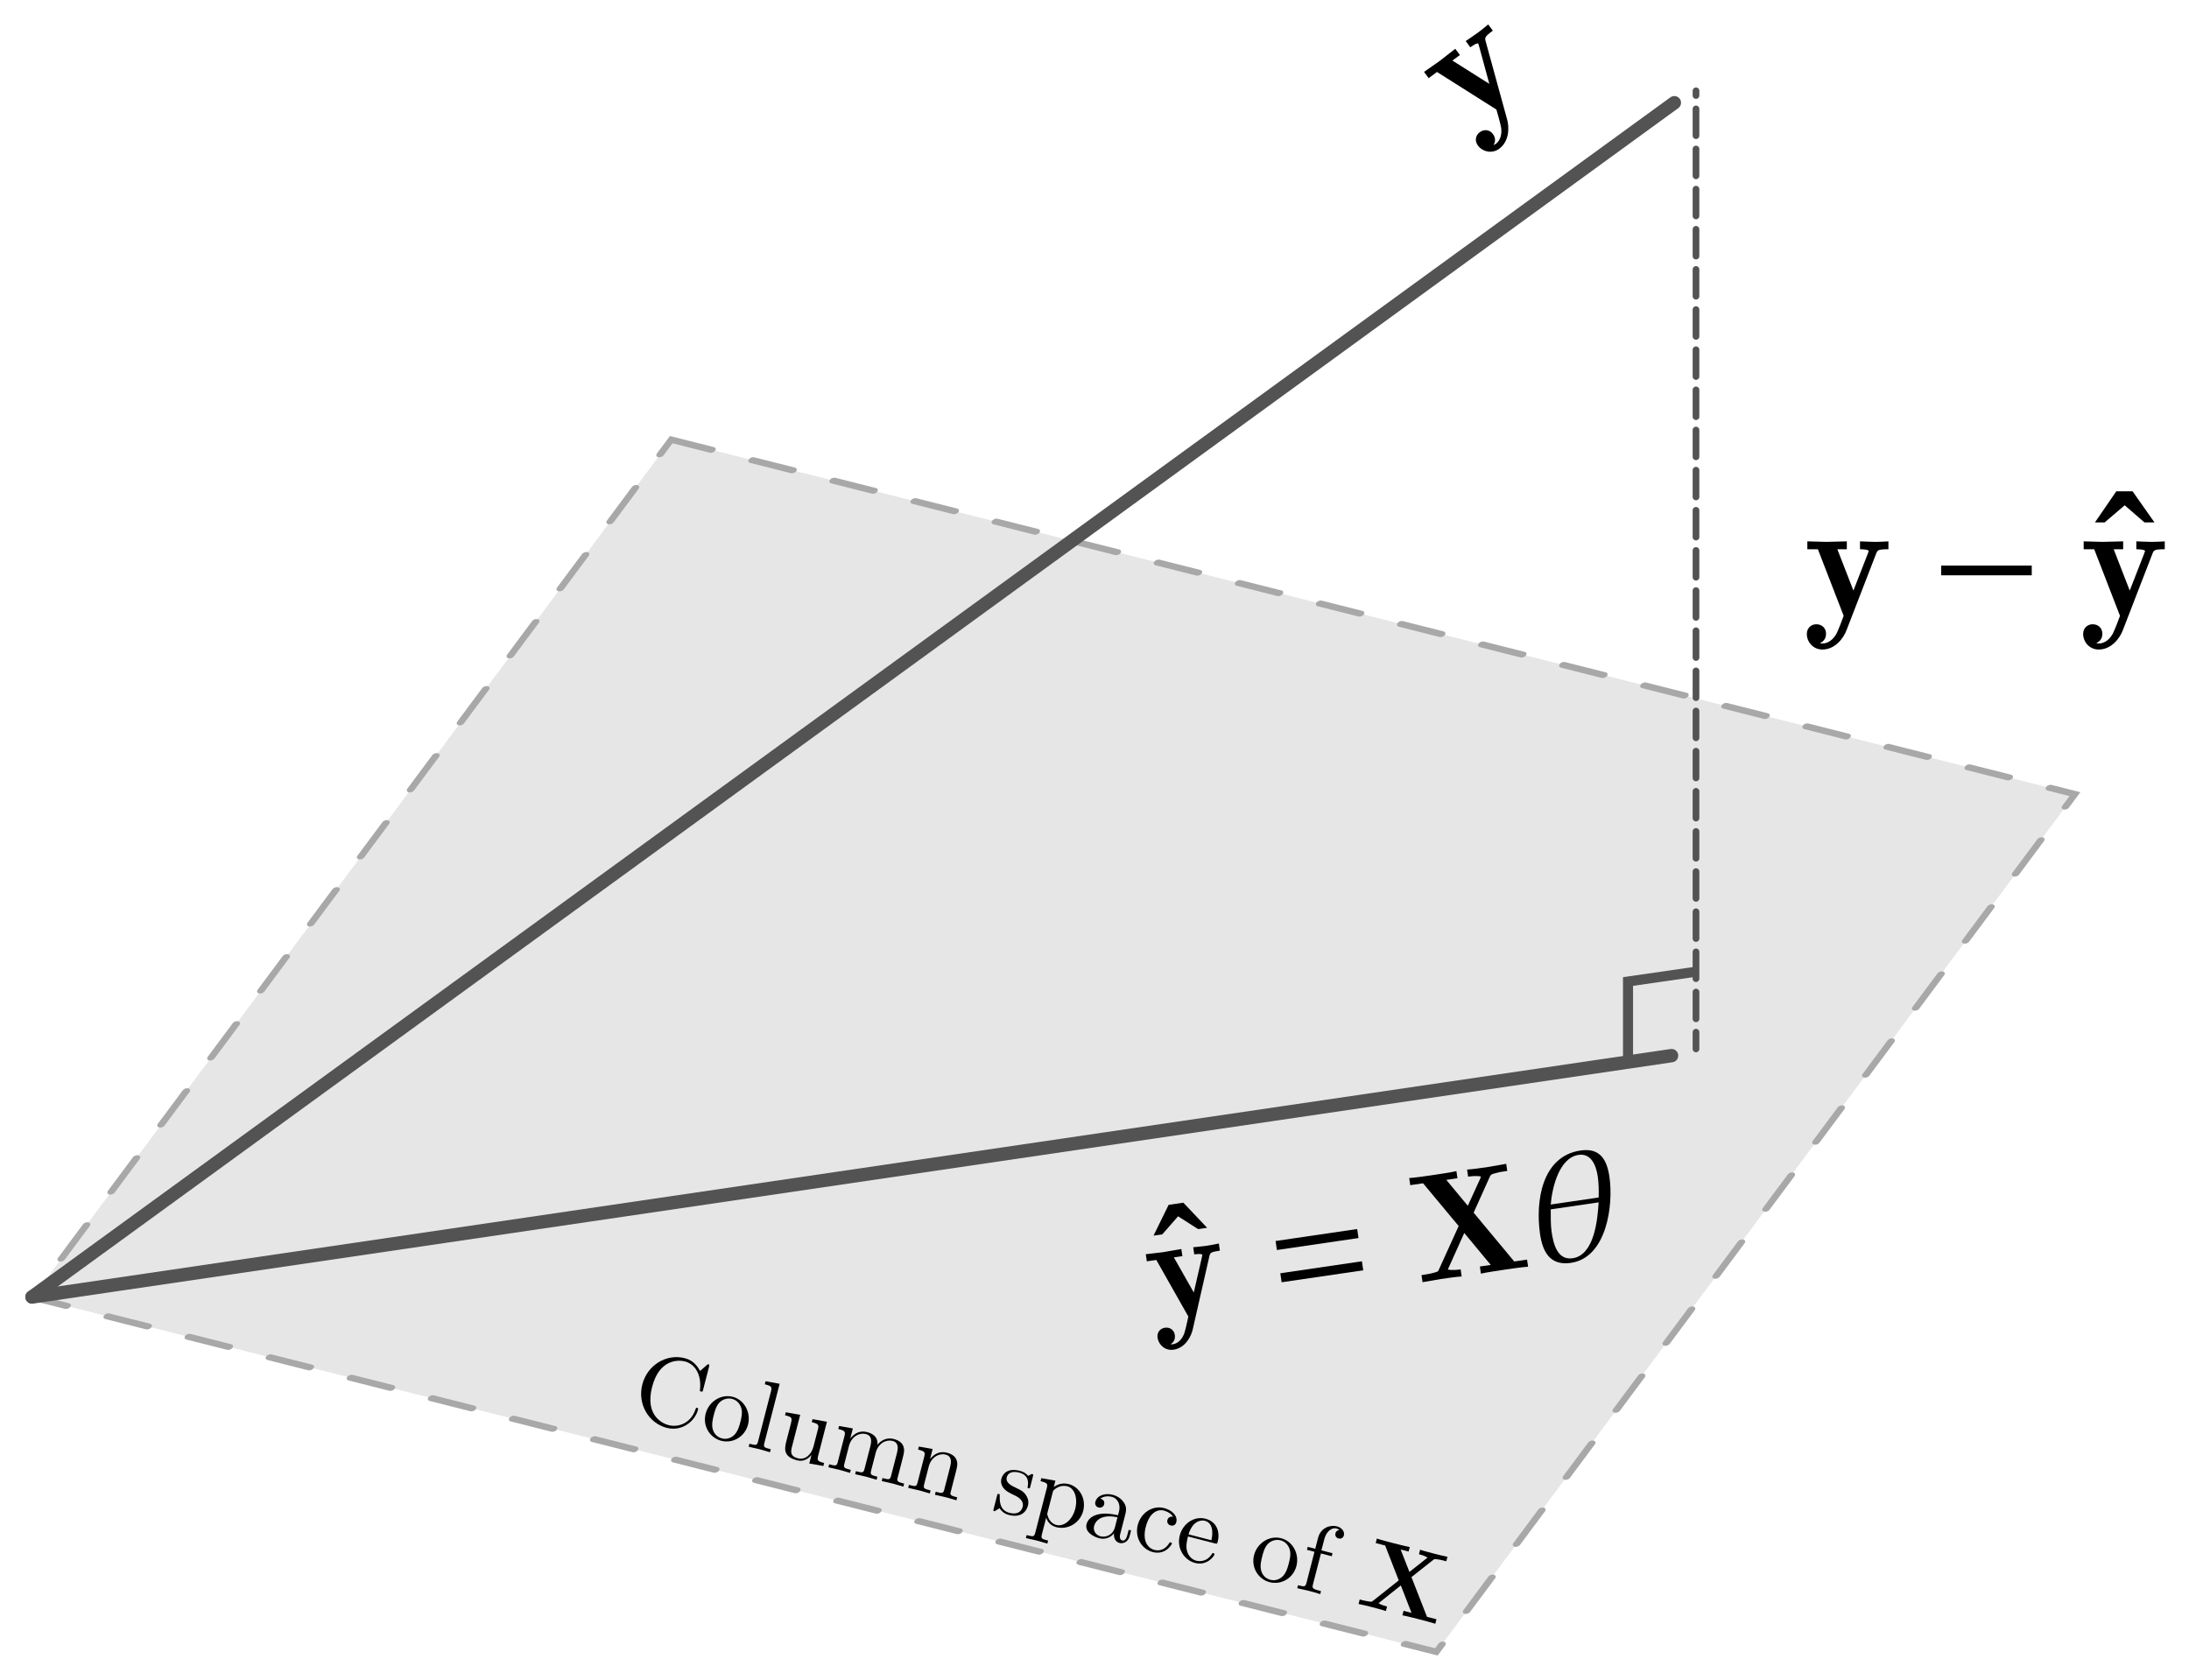 <?xml version="1.0" encoding="UTF-8" standalone="no"?>
<svg
   xmlns:ns1="http://wanglongqi.github.io/WriteTeX"
   xmlns:dc="http://purl.org/dc/elements/1.1/"
   xmlns:cc="http://creativecommons.org/ns#"
   xmlns:rdf="http://www.w3.org/1999/02/22-rdf-syntax-ns#"
   xmlns:svg="http://www.w3.org/2000/svg"
   xmlns="http://www.w3.org/2000/svg"
   xmlns:sodipodi="http://sodipodi.sourceforge.net/DTD/sodipodi-0.dtd"
   xmlns:inkscape="http://www.inkscape.org/namespaces/inkscape"
   width="86.525mm"
   height="66.406mm"
   viewBox="0 0 86.525 66.406"
   version="1.1"
   id="svg8"
   inkscape:version="1.0.2 (e86c870879, 2021-01-15)"
   sodipodi:docname="linear_regression_projection.svg">
  <defs
     id="defs2">
    <marker
       style="overflow:visible"
       id="marker2305"
       refX="0"
       refY="0"
       orient="auto"
       inkscape:stockid="Arrow1Mstart"
       inkscape:isstock="true">
      <path
         transform="matrix(0.4,0,0,0.4,4,0)"
         style="fill:#535353;fill-opacity:1;fill-rule:evenodd;stroke:#535353;stroke-width:1pt;stroke-opacity:1"
         d="M 0,0 5,-5 -12.5,0 5,5 Z"
         id="path2303" />
    </marker>
    <marker
       style="overflow:visible"
       id="marker2185"
       refX="0"
       refY="0"
       orient="auto"
       inkscape:stockid="Arrow1Mstart"
       inkscape:isstock="true">
      <path
         transform="matrix(0.4,0,0,0.4,4,0)"
         style="fill:#e6e6e6;fill-opacity:1;fill-rule:evenodd;stroke:#a8a8a8;stroke-width:1pt;stroke-opacity:1"
         d="M 0,0 5,-5 -12.5,0 5,5 Z"
         id="path2183" />
    </marker>
    <marker
       style="overflow:visible"
       id="Tail"
       refX="0"
       refY="0"
       orient="auto"
       inkscape:stockid="Tail"
       inkscape:isstock="true">
      <g
         transform="scale(-1.2)"
         id="g891">
        <path
           style="fill:none;fill-rule:evenodd;stroke:#000000;stroke-width:0.8;stroke-linecap:round"
           d="M -3.805,-3.959 0.544,0"
           id="path879" />
        <path
           style="fill:none;fill-rule:evenodd;stroke:#000000;stroke-width:0.8;stroke-linecap:round"
           d="M -1.287,-3.959 3.062,0"
           id="path881" />
        <path
           style="fill:none;fill-rule:evenodd;stroke:#000000;stroke-width:0.8;stroke-linecap:round"
           d="M 1.305,-3.959 5.654,0"
           id="path883" />
        <path
           style="fill:none;fill-rule:evenodd;stroke:#000000;stroke-width:0.8;stroke-linecap:round"
           d="M -3.805,4.178 0.544,0.22"
           id="path885" />
        <path
           style="fill:none;fill-rule:evenodd;stroke:#000000;stroke-width:0.8;stroke-linecap:round"
           d="M -1.287,4.178 3.062,0.22"
           id="path887" />
        <path
           style="fill:none;fill-rule:evenodd;stroke:#000000;stroke-width:0.8;stroke-linecap:round"
           d="M 1.305,4.178 5.654,0.22"
           id="path889" />
      </g>
    </marker>
    <marker
       style="overflow:visible"
       id="marker1929"
       refX="0"
       refY="0"
       orient="auto"
       inkscape:stockid="Arrow1Mstart"
       inkscape:isstock="true">
      <path
         transform="matrix(0.4,0,0,0.4,4,0)"
         style="fill:#e6e6e6;fill-opacity:1;fill-rule:evenodd;stroke:#a8a8a8;stroke-width:1pt;stroke-opacity:1"
         d="M 0,0 5,-5 -12.5,0 5,5 Z"
         id="path1927" />
    </marker>
    <marker
       style="overflow:visible"
       id="marker1833"
       refX="0"
       refY="0"
       orient="auto"
       inkscape:stockid="Arrow1Mstart"
       inkscape:isstock="true">
      <path
         transform="matrix(0.4,0,0,0.4,4,0)"
         style="fill:#535353;fill-opacity:1;fill-rule:evenodd;stroke:#535353;stroke-width:1pt;stroke-opacity:1"
         d="M 0,0 5,-5 -12.5,0 5,5 Z"
         id="path1831" />
    </marker>
    <marker
       style="overflow:visible"
       id="marker1417"
       refX="0"
       refY="0"
       orient="auto"
       inkscape:stockid="Arrow1Mstart"
       inkscape:isstock="true">
      <path
         transform="matrix(0.4,0,0,0.4,4,0)"
         style="fill:#535353;fill-opacity:1;fill-rule:evenodd;stroke:#535353;stroke-width:1pt;stroke-opacity:1"
         d="M 0,0 5,-5 -12.5,0 5,5 Z"
         id="path1415" />
    </marker>
    <marker
       style="overflow:visible"
       id="Arrow1Lstart"
       refX="0"
       refY="0"
       orient="auto"
       inkscape:stockid="Arrow1Lstart"
       inkscape:isstock="true">
      <path
         transform="matrix(0.8,0,0,0.8,10,0)"
         style="fill:#000000;fill-opacity:1;fill-rule:evenodd;stroke:#000000;stroke-width:1pt;stroke-opacity:1"
         d="M 0,0 5,-5 -12.5,0 5,5 Z"
         id="path843" />
    </marker>
    <marker
       style="overflow:visible"
       id="Arrow1Lend"
       refX="0"
       refY="0"
       orient="auto"
       inkscape:stockid="Arrow1Lend"
       inkscape:isstock="true">
      <path
         transform="matrix(-0.8,0,0,-0.8,-10,0)"
         style="fill:#000000;fill-opacity:1;fill-rule:evenodd;stroke:#000000;stroke-width:1pt;stroke-opacity:1"
         d="M 0,0 5,-5 -12.5,0 5,5 Z"
         id="path846" />
    </marker>
    <marker
       style="overflow:visible"
       id="Arrow1Mstart"
       refX="0"
       refY="0"
       orient="auto"
       inkscape:stockid="Arrow1Mstart"
       inkscape:isstock="true"
       inkscape:collect="always">
      <path
         transform="matrix(0.4,0,0,0.4,4,0)"
         style="fill:#535353;fill-opacity:1;fill-rule:evenodd;stroke:#535353;stroke-width:1pt;stroke-opacity:1"
         d="M 0,0 5,-5 -12.5,0 5,5 Z"
         id="path849" />
    </marker>
    <marker
       style="overflow:visible"
       id="Arrow2Lend"
       refX="0"
       refY="0"
       orient="auto"
       inkscape:stockid="Arrow2Lend"
       inkscape:isstock="true">
      <path
         transform="matrix(-1.1,0,0,-1.1,-1.1,0)"
         d="M 8.719,4.034 -2.207,0.016 8.719,-4.002 c -1.745,2.372 -1.735,5.617 -6e-7,8.035 z"
         style="fill:#000000;fill-opacity:1;fill-rule:evenodd;stroke:#000000;stroke-width:0.625;stroke-linejoin:round;stroke-opacity:1"
         id="path864" />
    </marker>
    <marker
       style="overflow:visible"
       id="Arrow2Mend"
       refX="0"
       refY="0"
       orient="auto"
       inkscape:stockid="Arrow2Mend"
       inkscape:isstock="true">
      <path
         transform="scale(-0.6)"
         d="M 8.719,4.034 -2.207,0.016 8.719,-4.002 c -1.745,2.372 -1.735,5.617 -6e-7,8.035 z"
         style="fill:#000000;fill-opacity:1;fill-rule:evenodd;stroke:#000000;stroke-width:0.625;stroke-linejoin:round;stroke-opacity:1"
         id="path870" />
    </marker>
    <marker
       style="overflow:visible"
       id="Arrow1Mstart-3"
       refX="0"
       refY="0"
       orient="auto"
       inkscape:stockid="Arrow1Mstart"
       inkscape:isstock="true">
      <path
         transform="matrix(0.4,0,0,0.4,4,0)"
         style="fill:#000000;fill-opacity:1;fill-rule:evenodd;stroke:#000000;stroke-width:1pt;stroke-opacity:1"
         d="M 0,0 5,-5 -12.5,0 5,5 Z"
         id="path849-6" />
    </marker>
  </defs>
  <sodipodi:namedview
     id="base"
     pagecolor="#ffffff"
     bordercolor="#666666"
     borderopacity="1.0"
     inkscape:pageopacity="0.0"
     inkscape:pageshadow="2"
     inkscape:zoom="1.4142136"
     inkscape:cx="201.05575"
     inkscape:cy="75.930818"
     inkscape:document-units="mm"
     inkscape:current-layer="layer1"
     inkscape:document-rotation="0"
     showgrid="false"
     inkscape:window-width="1920"
     inkscape:window-height="1060"
     inkscape:window-x="0"
     inkscape:window-y="0"
     inkscape:window-maximized="1"
     inkscape:snap-global="false"
     showguides="true"
     inkscape:guide-bbox="true"
     fit-margin-top="1"
     fit-margin-left="1"
     fit-margin-right="1"
     fit-margin-bottom="1"
     lock-margins="true" />
  <g
     inkscape:label="Layer 1"
     inkscape:groupmode="layer"
     id="layer1"
     transform="translate(-29.763,-21.861)">
    <rect
       style="fill:#e6e6e6;fill-opacity:1;stroke:#a8a8a8;stroke-width:0.275;stroke-linecap:round;stroke-miterlimit:4;stroke-dasharray:1.652, 1.652;stroke-dashoffset:0;stroke-opacity:1;paint-order:markers fill stroke;stop-color:#000000"
       id="rect10"
       width="57.202"
       height="42.281"
       x="74.199"
       y="26.263"
       ry="0"
       transform="matrix(0.97,0.245,-0.597,0.802,0,0)" />
    <g
       id="g977"
       style="stroke:#535353;stroke-width:0.397;stroke-miterlimit:4;stroke-dasharray:none;stroke-opacity:1">
      <path
         style="fill:none;stroke:#535353;stroke-width:0.397;stroke-linecap:butt;stroke-linejoin:miter;stroke-miterlimit:4;stroke-dasharray:none;stroke-opacity:1"
         d="M 96.862,60.267 94.114,60.664 v 3.147"
         id="path974" />
    </g>
    <path
       style="font-variation-settings:normal;opacity:1;vector-effect:none;fill:none;fill-opacity:1;stroke:#535353;stroke-width:0.529;stroke-linecap:round;stroke-linejoin:miter;stroke-miterlimit:4;stroke-dasharray:none;stroke-dashoffset:0;stroke-opacity:1;marker-start:url(#marker1417);stop-color:#000000;stop-opacity:1"
       d="M 95.835,63.594 31.03,73.136"
       id="path835" />
    <path
       style="fill:none;stroke:#535353;stroke-width:0.265;stroke-linecap:round;stroke-linejoin:miter;stroke-miterlimit:4;stroke-dasharray:1.058, 0.529;stroke-dashoffset:0.397;stroke-opacity:1"
       d="M 96.801,63.328 V 25.451"
       id="path839" />
    <path
       style="fill:none;stroke:#535353;stroke-width:0.529;stroke-linecap:round;stroke-linejoin:miter;stroke-miterlimit:4;stroke-dasharray:none;stroke-opacity:1;marker-start:url(#Arrow1Mstart)"
       d="M 95.945,25.922 31.028,73.134"
       id="path841" />
    <g
       ns1:text="Column space of $\mathbf{X}$"
       transform="matrix(0.38,0.098,-0.098,0.38,-2.38,18.153)"
       id="g1934"
       style="fill:#424242;fill-opacity:1;stroke-width:2.548">
      <g
         id="g1932"
         style="fill:#424242;fill-opacity:1;stroke-width:2.548">
        <g
           style="fill:#000000;fill-opacity:1;stroke-width:2.548"
           id="g1907">
          <path
             style="fill:#000000;fill-opacity:1;stroke:none;stroke-width:2.548"
             d="M 6.625,-2.328 C 6.625,-2.422 6.625,-2.5 6.5,-2.5 6.391,-2.5 6.391,-2.438 6.375,-2.328 6.297,-0.906 5.234,-0.094 4.141,-0.094 c -0.609,0 -2.562,-0.328 -2.562,-3.312 0,-2.969 1.953,-3.312 2.562,-3.312 1.078,0 1.969,0.906 2.172,2.359 C 6.328,-4.219 6.328,-4.188 6.469,-4.188 6.625,-4.188 6.625,-4.219 6.625,-4.422 V -6.781 c 0,-0.172 0,-0.25 -0.109,-0.25 -0.031,0 -0.078,0 -0.156,0.125 l -0.5,0.734 C 5.5,-6.531 4.984,-7.031 4.031,-7.031 c -1.875,0 -3.469,1.594 -3.469,3.625 0,2.062 1.609,3.625 3.469,3.625 1.625,0 2.594,-1.391 2.594,-2.547 z m 0,0"
             transform="translate(178.585,110.99)"
             id="path1895" />
          <path
             style="fill:#000000;fill-opacity:1;stroke:none;stroke-width:2.548"
             d="M 4.688,-2.141 C 4.688,-3.406 3.703,-4.469 2.5,-4.469 c -1.25,0 -2.219,1.094 -2.219,2.328 0,1.297 1.031,2.25 2.203,2.25 1.203,0 2.203,-0.984 2.203,-2.25 z M 3.875,-2.219 c 0,0.359 0,0.906 -0.219,1.344 -0.234,0.453 -0.672,0.734 -1.156,0.734 -0.438,0 -0.875,-0.203 -1.141,-0.672 -0.25,-0.438 -0.25,-1.047 -0.25,-1.406 0,-0.391 0,-0.922 0.234,-1.359 C 1.609,-4.031 2.078,-4.25 2.484,-4.25 c 0.438,0 0.859,0.219 1.125,0.656 0.266,0.422 0.266,1 0.266,1.375 z m 0,0"
             transform="translate(185.778,110.99)"
             id="path1897" />
          <path
             style="fill:#000000;fill-opacity:1;stroke:none;stroke-width:2.548"
             d="m 2.547,0 v -0.312 c -0.672,0 -0.781,0 -0.781,-0.438 V -6.922 L 0.328,-6.812 V -6.5 c 0.703,0 0.781,0.062 0.781,0.562 V -0.75 c 0,0.438 -0.109,0.438 -0.781,0.438 V 0 L 1.438,-0.031 Z m 0,0"
             transform="translate(190.759,110.99)"
             id="path1899" />
          <path
             style="fill:#000000;fill-opacity:1;stroke:none;stroke-width:2.548"
             d="M 5.328,0 V -0.312 C 4.641,-0.312 4.562,-0.375 4.562,-0.875 v -3.531 l -1.469,0.109 v 0.312 c 0.688,0 0.781,0.062 0.781,0.562 v 1.766 c 0,0.875 -0.484,1.547 -1.219,1.547 -0.828,0 -0.875,-0.469 -0.875,-0.984 v -3.312 L 0.312,-4.297 v 0.312 c 0.781,0 0.781,0.031 0.781,0.906 v 1.5 c 0,0.781 0,1.688 1.516,1.688 0.562,0 1,-0.281 1.281,-0.891 v 0.891 z m 0,0"
             transform="translate(193.529,110.99)"
             id="path1901" />
          <path
             style="fill:#000000;fill-opacity:1;stroke:none;stroke-width:2.548"
             d="m 8.109,0 v -0.312 c -0.516,0 -0.766,0 -0.781,-0.297 v -1.906 c 0,-0.859 0,-1.156 -0.312,-1.516 -0.141,-0.172 -0.469,-0.375 -1.047,-0.375 -0.828,0 -1.281,0.594 -1.438,0.984 C 4.391,-4.297 3.656,-4.406 3.203,-4.406 2.469,-4.406 2,-3.984 1.719,-3.359 V -4.406 L 0.312,-4.297 v 0.312 c 0.703,0 0.781,0.062 0.781,0.562 V -0.75 c 0,0.438 -0.109,0.438 -0.781,0.438 V 0 L 1.453,-0.031 2.562,0 v -0.312 c -0.672,0 -0.781,0 -0.781,-0.438 V -2.594 C 1.781,-3.625 2.5,-4.188 3.125,-4.188 c 0.641,0 0.75,0.531 0.75,1.109 V -0.75 c 0,0.438 -0.109,0.438 -0.781,0.438 V 0 L 4.219,-0.031 5.328,0 v -0.312 c -0.656,0 -0.766,0 -0.766,-0.438 v -1.844 c 0,-1.031 0.703,-1.594 1.344,-1.594 0.625,0 0.734,0.531 0.734,1.109 V -0.75 c 0,0.438 -0.109,0.438 -0.781,0.438 V 0 l 1.125,-0.031 z m 0,0"
             transform="translate(199.068,110.99)"
             id="path1903" />
          <path
             style="fill:#000000;fill-opacity:1;stroke:none;stroke-width:2.548"
             d="m 5.328,0 v -0.312 c -0.516,0 -0.766,0 -0.766,-0.297 v -1.906 c 0,-0.859 0,-1.156 -0.312,-1.516 -0.141,-0.172 -0.469,-0.375 -1.047,-0.375 C 2.469,-4.406 2,-3.984 1.719,-3.359 V -4.406 L 0.312,-4.297 v 0.312 c 0.703,0 0.781,0.062 0.781,0.562 V -0.75 c 0,0.438 -0.109,0.438 -0.781,0.438 V 0 L 1.453,-0.031 2.562,0 v -0.312 c -0.672,0 -0.781,0 -0.781,-0.438 V -2.594 C 1.781,-3.625 2.5,-4.188 3.125,-4.188 c 0.641,0 0.75,0.531 0.75,1.109 V -0.75 c 0,0.438 -0.109,0.438 -0.781,0.438 V 0 l 1.125,-0.031 z m 0,0"
             transform="translate(207.367,110.99)"
             id="path1905" />
        </g>
        <g
           style="fill:#000000;fill-opacity:1;stroke-width:2.548"
           id="g1919">
          <path
             style="fill:#000000;fill-opacity:1;stroke:none;stroke-width:2.548"
             d="m 3.594,-1.281 c 0,-0.516 -0.297,-0.828 -0.422,-0.938 C 2.844,-2.547 2.453,-2.625 2.031,-2.703 1.469,-2.812 0.812,-2.938 0.812,-3.516 c 0,-0.359 0.25,-0.766 1.109,-0.766 1.094,0 1.156,0.906 1.172,1.203 0,0.094 0.109,0.094 0.109,0.094 0.141,0 0.141,-0.047 0.141,-0.234 v -1.016 c 0,-0.156 0,-0.234 -0.109,-0.234 -0.047,0 -0.078,0 -0.203,0.125 -0.031,0.031 -0.125,0.125 -0.172,0.156 -0.375,-0.281 -0.781,-0.281 -0.938,-0.281 -1.219,0 -1.594,0.672 -1.594,1.234 0,0.344 0.156,0.625 0.422,0.844 0.328,0.25 0.609,0.312 1.328,0.453 0.219,0.047 1.031,0.203 1.031,0.922 0,0.5 -0.344,0.906 -1.125,0.906 -0.844,0 -1.203,-0.562 -1.391,-1.422 C 0.562,-1.656 0.562,-1.688 0.453,-1.688 c -0.125,0 -0.125,0.062 -0.125,0.234 V -0.125 c 0,0.172 0,0.234 0.109,0.234 0.047,0 0.062,-0.016 0.25,-0.203 0.016,-0.016 0.016,-0.031 0.203,-0.219 0.438,0.406 0.891,0.422 1.094,0.422 1.141,0 1.609,-0.672 1.609,-1.391 z m 0,0"
             transform="translate(216.214,110.99)"
             id="path1909" />
          <path
             style="fill:#000000;fill-opacity:1;stroke:none;stroke-width:2.548"
             d="m 5.188,-2.156 c 0,-1.266 -0.953,-2.25 -2.078,-2.25 -0.781,0 -1.203,0.438 -1.391,0.656 v -0.656 l -1.438,0.109 v 0.312 c 0.703,0 0.781,0.062 0.781,0.5 v 4.656 C 1.062,1.625 0.953,1.625 0.281,1.625 v 0.312 l 1.109,-0.031 1.125,0.031 V 1.625 C 1.859,1.625 1.75,1.625 1.75,1.172 V -0.594 c 0.047,0.172 0.469,0.703 1.219,0.703 1.188,0 2.219,-0.984 2.219,-2.266 z m -0.828,0 c 0,1.203 -0.688,2.047 -1.422,2.047 -0.406,0 -0.781,-0.203 -1.047,-0.609 C 1.75,-0.922 1.75,-0.938 1.75,-1.141 v -2.219 C 2.031,-3.875 2.516,-4.156 3.031,-4.156 c 0.734,0 1.328,0.875 1.328,2 z m 0,0"
             transform="translate(220.139,110.99)"
             id="path1911" />
          <path
             style="fill:#000000;fill-opacity:1;stroke:none;stroke-width:2.548"
             d="m 4.812,-0.891 v -0.562 h -0.25 v 0.562 C 4.562,-0.312 4.312,-0.25 4.203,-0.25 3.875,-0.25 3.844,-0.703 3.844,-0.75 v -1.984 c 0,-0.422 0,-0.812 -0.359,-1.188 C 3.094,-4.312 2.594,-4.469 2.109,-4.469 c -0.812,0 -1.5,0.469 -1.5,1.125 0,0.297 0.203,0.469 0.453,0.469 0.281,0 0.469,-0.203 0.469,-0.453 0,-0.125 -0.062,-0.453 -0.516,-0.453 C 1.281,-4.141 1.781,-4.25 2.094,-4.25 c 0.484,0 1.062,0.391 1.062,1.281 v 0.359 C 2.641,-2.578 1.938,-2.547 1.312,-2.25 c -0.75,0.344 -1,0.859 -1,1.297 0,0.812 0.969,1.062 1.594,1.062 0.672,0 1.125,-0.406 1.312,-0.859 0.047,0.391 0.312,0.812 0.781,0.812 0.203,0 0.812,-0.141 0.812,-0.953 z m -1.656,-0.5 c 0,0.938 -0.719,1.281 -1.172,1.281 -0.484,0 -0.891,-0.344 -0.891,-0.844 0,-0.547 0.406,-1.375 2.062,-1.438 z m 0,0"
             transform="translate(225.678,110.99)"
             id="path1913" />
          <path
             style="fill:#000000;fill-opacity:1;stroke:none;stroke-width:2.548"
             d="M 4.141,-1.188 C 4.141,-1.281 4.031,-1.281 4,-1.281 c -0.078,0 -0.109,0.031 -0.125,0.094 -0.281,0.922 -0.938,1.047 -1.297,1.047 -0.531,0 -1.406,-0.422 -1.406,-2.031 0,-1.625 0.812,-2.047 1.344,-2.047 0.094,0 0.719,0.016 1.062,0.375 -0.406,0.031 -0.469,0.328 -0.469,0.453 0,0.266 0.188,0.453 0.453,0.453 0.266,0 0.469,-0.156 0.469,-0.469 0,-0.672 -0.766,-1.062 -1.531,-1.062 -1.25,0 -2.156,1.078 -2.156,2.312 0,1.281 0.984,2.266 2.141,2.266 1.328,0 1.656,-1.203 1.656,-1.297 z m 0,0"
             transform="translate(230.66,110.99)"
             id="path1915" />
          <path
             style="fill:#000000;fill-opacity:1;stroke:none;stroke-width:2.548"
             d="m 4.141,-1.188 c 0,-0.094 -0.078,-0.125 -0.141,-0.125 -0.078,0 -0.109,0.062 -0.125,0.141 -0.344,1.031 -1.25,1.031 -1.344,1.031 -0.5,0 -0.891,-0.297 -1.125,-0.672 -0.297,-0.469 -0.297,-1.125 -0.297,-1.484 h 2.781 c 0.219,0 0.25,0 0.25,-0.219 0,-0.984 -0.547,-1.953 -1.781,-1.953 -1.156,0 -2.078,1.031 -2.078,2.281 0,1.328 1.047,2.297 2.188,2.297 C 3.688,0.109 4.141,-1 4.141,-1.188 Z m -0.656,-1.328 h -2.375 C 1.172,-4 2.016,-4.25 2.359,-4.25 c 1.016,0 1.125,1.344 1.125,1.734 z m 0,0"
             transform="translate(235.083,110.99)"
             id="path1917" />
        </g>
        <g
           style="fill:#000000;fill-opacity:1;stroke-width:2.548"
           id="g1925">
          <path
             style="fill:#000000;fill-opacity:1;stroke:none;stroke-width:2.548"
             d="M 4.688,-2.141 C 4.688,-3.406 3.703,-4.469 2.5,-4.469 c -1.25,0 -2.219,1.094 -2.219,2.328 0,1.297 1.031,2.25 2.203,2.25 1.203,0 2.203,-0.984 2.203,-2.25 z M 3.875,-2.219 c 0,0.359 0,0.906 -0.219,1.344 -0.234,0.453 -0.672,0.734 -1.156,0.734 -0.438,0 -0.875,-0.203 -1.141,-0.672 -0.25,-0.438 -0.25,-1.047 -0.25,-1.406 0,-0.391 0,-0.922 0.234,-1.359 C 1.609,-4.031 2.078,-4.25 2.484,-4.25 c 0.438,0 0.859,0.219 1.125,0.656 0.266,0.422 0.266,1 0.266,1.375 z m 0,0"
             transform="translate(242.824,110.99)"
             id="path1921" />
          <path
             style="fill:#000000;fill-opacity:1;stroke:none;stroke-width:2.548"
             d="m 3.562,-6.328 c 0,-0.375 -0.375,-0.703 -0.906,-0.703 -0.688,0 -1.547,0.531 -1.547,1.594 v 1.141 h -0.781 v 0.312 h 0.781 V -0.75 C 1.109,-0.312 1,-0.312 0.344,-0.312 V 0 l 1.125,-0.031 c 0.406,0 0.875,0 1.266,0.031 V -0.312 H 2.531 c -0.734,0 -0.75,-0.109 -0.75,-0.469 v -3.203 h 1.125 v -0.312 H 1.75 v -1.156 c 0,-0.875 0.469,-1.359 0.906,-1.359 0.031,0 0.188,0 0.328,0.078 C 2.875,-6.703 2.688,-6.562 2.688,-6.312 c 0,0.219 0.156,0.422 0.438,0.422 0.281,0 0.438,-0.203 0.438,-0.438 z m 0,0"
             transform="translate(247.805,110.99)"
             id="path1923" />
        </g>
        <g
           style="fill:#000000;fill-opacity:1;stroke-width:2.548"
           id="g1930">
          <path
             style="fill:#000000;fill-opacity:1;stroke:none;stroke-width:2.548"
             d="M 4.828,-3.953 6.5,-6.156 C 6.609,-6.297 6.625,-6.312 6.969,-6.344 7.203,-6.375 7.266,-6.375 7.547,-6.375 h 0.281 V -6.844 C 7.422,-6.812 6.922,-6.812 6.5,-6.812 c -0.391,0 -1.156,0 -1.516,-0.031 V -6.375 c 0.172,0 0.562,0 0.922,0.109 -0.016,0.031 -0.062,0.078 -0.078,0.109 L 4.5,-4.406 3.078,-6.375 H 3.906 V -6.844 C 3.5,-6.812 2.547,-6.812 2.109,-6.812 c -0.406,0 -1.266,0 -1.625,-0.031 V -6.375 H 1.469 l 2.203,3.062 -2,2.641 C 1.578,-0.547 1.562,-0.531 1.234,-0.5 1.031,-0.484 0.828,-0.469 0.625,-0.469 H 0.344 V 0 C 0.75,-0.031 1.25,-0.031 1.672,-0.031 c 0.391,0 1.156,0 1.516,0.031 v -0.469 c -0.172,0 -0.562,0 -0.922,-0.109 C 2.281,-0.594 2.328,-0.656 2.359,-0.688 L 4,-2.875 5.734,-0.469 H 4.906 V 0 c 0.406,-0.031 1.359,-0.031 1.797,-0.031 0.406,0 1.266,0 1.625,0.031 V -0.469 H 7.344 Z m 0,0"
             transform="translate(254.181,110.99)"
             id="path1928" />
        </g>
      </g>
    </g>
    <g
       ns1:text="$\hat{\mathbf{y}} = \mathbf{X}\theta$"
       transform="matrix(0.6,-0.088,0.088,0.6,-41.608,23.239)"
       id="g1466"
       style="stroke-width:1.65">
      <g
         id="surface1"
         style="stroke-width:1.65">
        <g
           style="fill:#000000;fill-opacity:1;stroke-width:1.65"
           id="g1447">
          <path
             style="stroke:none;stroke-width:1.65"
             d="m 2.922,-5.547 h 0.594 L 2.219,-7.391 H 1.25 l -1.266,1.844 H 0.562 L 1.75,-6.562 Z m 0,0"
             transform="translate(179.495,110.99)"
             id="path1445" />
        </g>
        <g
           style="fill:#000000;fill-opacity:1;stroke-width:1.65"
           id="g1451">
          <path
             style="stroke:none;stroke-width:1.65"
             d="m 5.031,-3.953 v -0.469 C 4.781,-4.406 4.5,-4.391 4.25,-4.391 c -0.328,0 -0.781,-0.031 -0.906,-0.031 v 0.469 c 0,0 0.516,0 0.516,0.109 L 3.812,-3.703 2.953,-1.5 2,-3.953 h 0.562 v -0.469 l -1.234,0.031 -1.109,-0.031 v 0.469 h 0.625 L 2.375,0 C 2.297,0.219 2.047,0.875 1.938,1.078 1.656,1.562 1.297,1.641 1.125,1.641 1.031,1.641 1,1.625 0.969,1.609 1.109,1.562 1.328,1.406 1.328,1.062 1.328,0.734 1.094,0.5 0.75,0.5 0.484,0.5 0.188,0.688 0.188,1.078 0.188,1.547 0.562,2 1.109,2 1.875,2 2.375,1.312 2.547,0.844 L 4.312,-3.719 c 0.078,-0.172 0.094,-0.234 0.719,-0.234 z m 0,0"
             transform="translate(178.585,110.99)"
             id="path1449" />
        </g>
        <g
           style="fill:#000000;fill-opacity:1;stroke-width:1.65"
           id="g1455">
          <path
             style="stroke:none;stroke-width:1.65"
             d="m 0.641,-3.453 h 5.375 v -0.594 h -5.375 z m 0,2.125 h 5.375 v -0.594 h -5.375 z m 0,0"
             transform="translate(186.66,110.99)"
             id="path1453" />
        </g>
        <g
           style="fill:#000000;fill-opacity:1;stroke-width:1.65"
           id="g1459">
          <path
             style="stroke:none;stroke-width:1.65"
             d="M 7.25,0 V -0.469 H 6.406 L 4.25,-4 5.625,-6.156 C 5.734,-6.297 5.734,-6.312 6.047,-6.344 6.281,-6.375 6.312,-6.375 6.578,-6.375 H 6.812 V -6.844 L 5.609,-6.812 c -0.391,0 -1.031,0 -1.375,-0.031 V -6.375 c 0.141,0 0.516,0 0.828,0.109 L 5,-6.141 3.938,-4.5 2.797,-6.375 H 3.531 V -6.844 C 3.172,-6.812 2.297,-6.812 1.891,-6.812 c -0.391,0 -1.109,0 -1.469,-0.031 V -6.375 h 0.844 l 1.891,3.094 -1.75,2.719 c -0.25,0.094 -0.844,0.094 -0.875,0.094 H 0.297 V 0 L 1.5,-0.031 c 0.391,0 1.016,0 1.375,0.031 v -0.469 c -0.172,0 -0.531,0 -0.828,-0.109 l 1.406,-2.203 1.406,2.312 H 4.141 V 0 c 0.359,-0.031 1.219,-0.031 1.625,-0.031 0.406,0 1.109,0 1.484,0.031 z m 0,0"
             transform="translate(196.092,110.99)"
             id="path1457" />
        </g>
        <g
           style="fill:#000000;fill-opacity:1;stroke-width:1.65"
           id="g1463">
          <path
             style="stroke:none;stroke-width:1.65"
             d="M 5.719,-5.031 C 5.719,-6.156 5.391,-7 4.109,-7 c -2.578,0 -3.406,2.891 -3.406,5.016 0,1.188 0.359,2.141 1.719,2.141 2.359,0 3.297,-3.312 3.297,-5.188 z m -0.75,-0.125 c 0,0.453 -0.062,0.906 -0.141,1.359 h -3.156 c 0.234,-1.031 0.969,-2.938 2.266,-2.938 0.859,0 1.031,0.906 1.031,1.578 z m -0.188,1.672 C 4.547,-2.359 4,-0.125 2.578,-0.125 1.562,-0.125 1.469,-1.25 1.469,-2.031 1.469,-2.516 1.562,-3 1.625,-3.484 Z m 0,0"
             transform="translate(203.719,110.99)"
             id="path1461" />
        </g>
      </g>
    </g>
    <g
       ns1:text="$\mathbf{y}$"
       transform="matrix(0.527,-0.39,0.39,0.527,-49.74,38.275)"
       id="g1563"
       style="stroke-width:1.526">
      <g
         id="g1561"
         style="stroke-width:1.526">
        <g
           style="fill:#000000;fill-opacity:1;stroke-width:1.526"
           id="g1559">
          <path
             style="stroke:none;stroke-width:1.526"
             d="m 5.031,-3.953 v -0.469 C 4.781,-4.406 4.5,-4.391 4.25,-4.391 c -0.328,0 -0.781,-0.031 -0.906,-0.031 v 0.469 c 0,0 0.516,0 0.516,0.109 L 3.812,-3.703 2.953,-1.5 2,-3.953 h 0.562 v -0.469 l -1.234,0.031 -1.109,-0.031 v 0.469 h 0.625 L 2.375,0 C 2.297,0.219 2.047,0.875 1.938,1.078 1.656,1.562 1.297,1.641 1.125,1.641 1.031,1.641 1,1.625 0.969,1.609 1.109,1.562 1.328,1.406 1.328,1.062 1.328,0.734 1.094,0.5 0.75,0.5 0.484,0.5 0.188,0.688 0.188,1.078 0.188,1.547 0.562,2 1.109,2 1.875,2 2.375,1.312 2.547,0.844 L 4.312,-3.719 c 0.078,-0.172 0.094,-0.234 0.719,-0.234 z m 0,0"
             transform="translate(178.585,110.99)"
             id="path1557" />
        </g>
      </g>
    </g>
    <g
       ns1:text="$\mathbf{y} - \hat{\mathbf{y}}$"
       transform="matrix(0.666,0,0,0.666,-17.881,-27.712)"
       id="g1664"
       style="stroke-width:1.502">
      <g
         id="g1662"
         style="stroke-width:1.502">
        <g
           style="fill:#000000;fill-opacity:1;stroke-width:1.502"
           id="g1648">
          <path
             style="stroke:none;stroke-width:1.502"
             d="m 5.031,-3.953 v -0.469 C 4.781,-4.406 4.5,-4.391 4.25,-4.391 c -0.328,0 -0.781,-0.031 -0.906,-0.031 v 0.469 c 0,0 0.516,0 0.516,0.109 L 3.812,-3.703 2.953,-1.5 2,-3.953 h 0.562 v -0.469 l -1.234,0.031 -1.109,-0.031 v 0.469 h 0.625 L 2.375,0 C 2.297,0.219 2.047,0.875 1.938,1.078 1.656,1.562 1.297,1.641 1.125,1.641 1.031,1.641 1,1.625 0.969,1.609 1.109,1.562 1.328,1.406 1.328,1.062 1.328,0.734 1.094,0.5 0.75,0.5 0.484,0.5 0.188,0.688 0.188,1.078 0.188,1.547 0.562,2 1.109,2 1.875,2 2.375,1.312 2.547,0.844 L 4.312,-3.719 c 0.078,-0.172 0.094,-0.234 0.719,-0.234 z m 0,0"
             transform="translate(178.585,110.99)"
             id="path1646" />
        </g>
        <g
           style="fill:#000000;fill-opacity:1;stroke-width:1.502"
           id="g1652">
          <path
             style="stroke:none;stroke-width:1.502"
             d="m 6.016,-2.406 v -0.578 h -5.375 v 0.578 z m 0,0"
             transform="translate(186.106,110.99)"
             id="path1650" />
        </g>
        <g
           style="fill:#000000;fill-opacity:1;stroke-width:1.502"
           id="g1656">
          <path
             style="stroke:none;stroke-width:1.502"
             d="m 2.922,-5.547 h 0.594 L 2.219,-7.391 H 1.25 l -1.266,1.844 H 0.562 L 1.75,-6.562 Z m 0,0"
             transform="translate(195.889,110.99)"
             id="path1654" />
        </g>
        <g
           style="fill:#000000;fill-opacity:1;stroke-width:1.502"
           id="g1660">
          <path
             style="stroke:none;stroke-width:1.502"
             d="m 5.031,-3.953 v -0.469 C 4.781,-4.406 4.5,-4.391 4.25,-4.391 c -0.328,0 -0.781,-0.031 -0.906,-0.031 v 0.469 c 0,0 0.516,0 0.516,0.109 L 3.812,-3.703 2.953,-1.5 2,-3.953 h 0.562 v -0.469 l -1.234,0.031 -1.109,-0.031 v 0.469 h 0.625 L 2.375,0 C 2.297,0.219 2.047,0.875 1.938,1.078 1.656,1.562 1.297,1.641 1.125,1.641 1.031,1.641 1,1.625 0.969,1.609 1.109,1.562 1.328,1.406 1.328,1.062 1.328,0.734 1.094,0.5 0.75,0.5 0.484,0.5 0.188,0.688 0.188,1.078 0.188,1.547 0.562,2 1.109,2 1.875,2 2.375,1.312 2.547,0.844 L 4.312,-3.719 c 0.078,-0.172 0.094,-0.234 0.719,-0.234 z m 0,0"
             transform="translate(194.985,110.99)"
             id="path1658" />
        </g>
      </g>
    </g>
  </g>
</svg>

